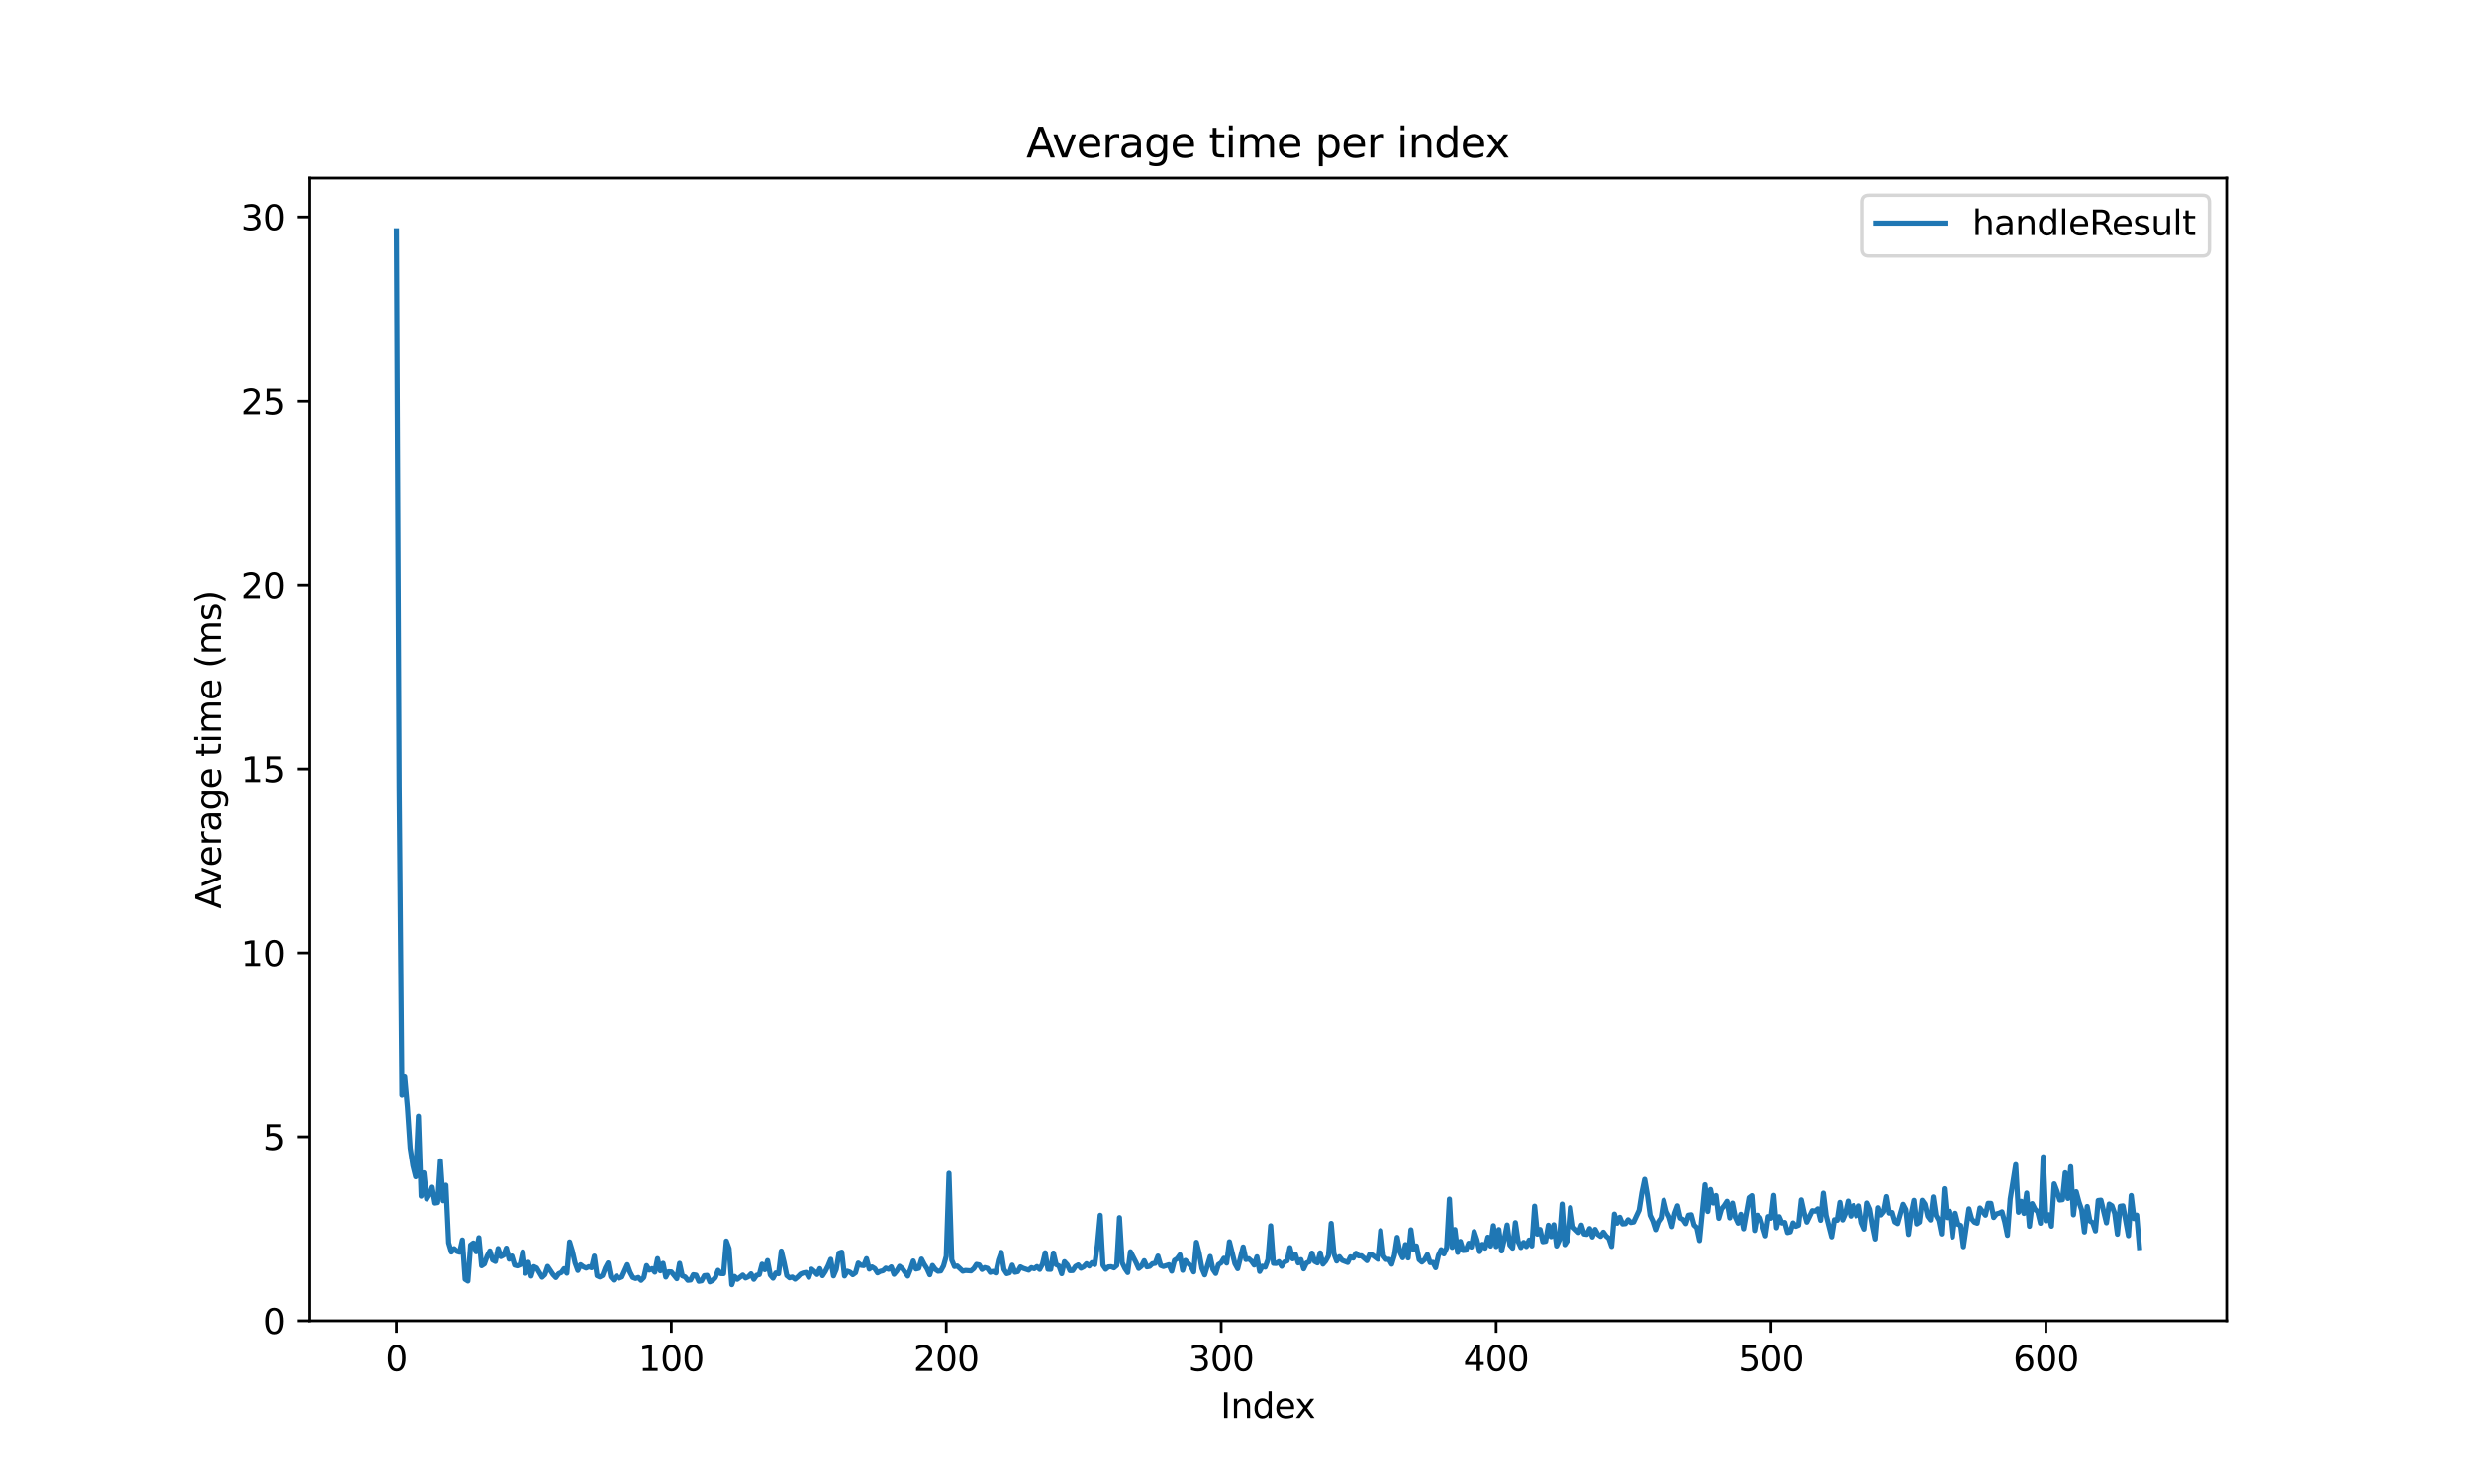 <?xml version="1.0" encoding="utf-8" standalone="no"?>
<!DOCTYPE svg PUBLIC "-//W3C//DTD SVG 1.1//EN"
  "http://www.w3.org/Graphics/SVG/1.1/DTD/svg11.dtd">
<svg xmlns:xlink="http://www.w3.org/1999/xlink" width="720pt" height="432pt" viewBox="0 0 720 432" xmlns="http://www.w3.org/2000/svg" version="1.1">
 <defs>
  <style type="text/css">*{stroke-linejoin: round; stroke-linecap: butt}</style>
 </defs>
 <g id="figure_1">
  <g id="patch_1">
   <path d="M 0 432 
L 720 432 
L 720 0 
L 0 0 
z
" style="fill: #ffffff"/>
  </g>
  <g id="axes_1">
   <g id="patch_2">
    <path d="M 90 384.48 
L 648 384.48 
L 648 51.84 
L 90 51.84 
z
" style="fill: #ffffff"/>
   </g>
   <g id="matplotlib.axis_1">
    <g id="xtick_1">
     <g id="line2d_1">
      <defs>
       <path id="mc525174e32" d="M 0 0 
L 0 3.5 
" style="stroke: #000000; stroke-width: 0.8"/>
      </defs>
      <g>
       <use xlink:href="#mc525174e32" x="115.364" y="384.48" style="stroke: #000000; stroke-width: 0.8"/>
      </g>
     </g>
     <g id="text_1">
      <!-- 0 -->
      <g transform="translate(112.182 399.078) scale(0.1 -0.1)">
       <defs>
        <path id="DejaVuSans-30" d="M 2034 4250 
Q 1547 4250 1301 3770 
Q 1056 3291 1056 2328 
Q 1056 1369 1301 889 
Q 1547 409 2034 409 
Q 2525 409 2770 889 
Q 3016 1369 3016 2328 
Q 3016 3291 2770 3770 
Q 2525 4250 2034 4250 
z
M 2034 4750 
Q 2819 4750 3233 4129 
Q 3647 3509 3647 2328 
Q 3647 1150 3233 529 
Q 2819 -91 2034 -91 
Q 1250 -91 836 529 
Q 422 1150 422 2328 
Q 422 3509 836 4129 
Q 1250 4750 2034 4750 
z
" transform="scale(0.016)"/>
       </defs>
       <use xlink:href="#DejaVuSans-30"/>
      </g>
     </g>
    </g>
    <g id="xtick_2">
     <g id="line2d_2">
      <g>
       <use xlink:href="#mc525174e32" x="195.375" y="384.48" style="stroke: #000000; stroke-width: 0.8"/>
      </g>
     </g>
     <g id="text_2">
      <!-- 100 -->
      <g transform="translate(185.831 399.078) scale(0.1 -0.1)">
       <defs>
        <path id="DejaVuSans-31" d="M 794 531 
L 1825 531 
L 1825 4091 
L 703 3866 
L 703 4441 
L 1819 4666 
L 2450 4666 
L 2450 531 
L 3481 531 
L 3481 0 
L 794 0 
L 794 531 
z
" transform="scale(0.016)"/>
       </defs>
       <use xlink:href="#DejaVuSans-31"/>
       <use xlink:href="#DejaVuSans-30" transform="translate(63.623 0)"/>
       <use xlink:href="#DejaVuSans-30" transform="translate(127.246 0)"/>
      </g>
     </g>
    </g>
    <g id="xtick_3">
     <g id="line2d_3">
      <g>
       <use xlink:href="#mc525174e32" x="275.387" y="384.48" style="stroke: #000000; stroke-width: 0.8"/>
      </g>
     </g>
     <g id="text_3">
      <!-- 200 -->
      <g transform="translate(265.843 399.078) scale(0.1 -0.1)">
       <defs>
        <path id="DejaVuSans-32" d="M 1228 531 
L 3431 531 
L 3431 0 
L 469 0 
L 469 531 
Q 828 903 1448 1529 
Q 2069 2156 2228 2338 
Q 2531 2678 2651 2914 
Q 2772 3150 2772 3378 
Q 2772 3750 2511 3984 
Q 2250 4219 1831 4219 
Q 1534 4219 1204 4116 
Q 875 4013 500 3803 
L 500 4441 
Q 881 4594 1212 4672 
Q 1544 4750 1819 4750 
Q 2544 4750 2975 4387 
Q 3406 4025 3406 3419 
Q 3406 3131 3298 2873 
Q 3191 2616 2906 2266 
Q 2828 2175 2409 1742 
Q 1991 1309 1228 531 
z
" transform="scale(0.016)"/>
       </defs>
       <use xlink:href="#DejaVuSans-32"/>
       <use xlink:href="#DejaVuSans-30" transform="translate(63.623 0)"/>
       <use xlink:href="#DejaVuSans-30" transform="translate(127.246 0)"/>
      </g>
     </g>
    </g>
    <g id="xtick_4">
     <g id="line2d_4">
      <g>
       <use xlink:href="#mc525174e32" x="355.398" y="384.48" style="stroke: #000000; stroke-width: 0.8"/>
      </g>
     </g>
     <g id="text_4">
      <!-- 300 -->
      <g transform="translate(345.854 399.078) scale(0.1 -0.1)">
       <defs>
        <path id="DejaVuSans-33" d="M 2597 2516 
Q 3050 2419 3304 2112 
Q 3559 1806 3559 1356 
Q 3559 666 3084 287 
Q 2609 -91 1734 -91 
Q 1441 -91 1130 -33 
Q 819 25 488 141 
L 488 750 
Q 750 597 1062 519 
Q 1375 441 1716 441 
Q 2309 441 2620 675 
Q 2931 909 2931 1356 
Q 2931 1769 2642 2001 
Q 2353 2234 1838 2234 
L 1294 2234 
L 1294 2753 
L 1863 2753 
Q 2328 2753 2575 2939 
Q 2822 3125 2822 3475 
Q 2822 3834 2567 4026 
Q 2313 4219 1838 4219 
Q 1578 4219 1281 4162 
Q 984 4106 628 3988 
L 628 4550 
Q 988 4650 1302 4700 
Q 1616 4750 1894 4750 
Q 2613 4750 3031 4423 
Q 3450 4097 3450 3541 
Q 3450 3153 3228 2886 
Q 3006 2619 2597 2516 
z
" transform="scale(0.016)"/>
       </defs>
       <use xlink:href="#DejaVuSans-33"/>
       <use xlink:href="#DejaVuSans-30" transform="translate(63.623 0)"/>
       <use xlink:href="#DejaVuSans-30" transform="translate(127.246 0)"/>
      </g>
     </g>
    </g>
    <g id="xtick_5">
     <g id="line2d_5">
      <g>
       <use xlink:href="#mc525174e32" x="435.41" y="384.48" style="stroke: #000000; stroke-width: 0.8"/>
      </g>
     </g>
     <g id="text_5">
      <!-- 400 -->
      <g transform="translate(425.866 399.078) scale(0.1 -0.1)">
       <defs>
        <path id="DejaVuSans-34" d="M 2419 4116 
L 825 1625 
L 2419 1625 
L 2419 4116 
z
M 2253 4666 
L 3047 4666 
L 3047 1625 
L 3713 1625 
L 3713 1100 
L 3047 1100 
L 3047 0 
L 2419 0 
L 2419 1100 
L 313 1100 
L 313 1709 
L 2253 4666 
z
" transform="scale(0.016)"/>
       </defs>
       <use xlink:href="#DejaVuSans-34"/>
       <use xlink:href="#DejaVuSans-30" transform="translate(63.623 0)"/>
       <use xlink:href="#DejaVuSans-30" transform="translate(127.246 0)"/>
      </g>
     </g>
    </g>
    <g id="xtick_6">
     <g id="line2d_6">
      <g>
       <use xlink:href="#mc525174e32" x="515.421" y="384.48" style="stroke: #000000; stroke-width: 0.8"/>
      </g>
     </g>
     <g id="text_6">
      <!-- 500 -->
      <g transform="translate(505.877 399.078) scale(0.1 -0.1)">
       <defs>
        <path id="DejaVuSans-35" d="M 691 4666 
L 3169 4666 
L 3169 4134 
L 1269 4134 
L 1269 2991 
Q 1406 3038 1543 3061 
Q 1681 3084 1819 3084 
Q 2600 3084 3056 2656 
Q 3513 2228 3513 1497 
Q 3513 744 3044 326 
Q 2575 -91 1722 -91 
Q 1428 -91 1123 -41 
Q 819 9 494 109 
L 494 744 
Q 775 591 1075 516 
Q 1375 441 1709 441 
Q 2250 441 2565 725 
Q 2881 1009 2881 1497 
Q 2881 1984 2565 2268 
Q 2250 2553 1709 2553 
Q 1456 2553 1204 2497 
Q 953 2441 691 2322 
L 691 4666 
z
" transform="scale(0.016)"/>
       </defs>
       <use xlink:href="#DejaVuSans-35"/>
       <use xlink:href="#DejaVuSans-30" transform="translate(63.623 0)"/>
       <use xlink:href="#DejaVuSans-30" transform="translate(127.246 0)"/>
      </g>
     </g>
    </g>
    <g id="xtick_7">
     <g id="line2d_7">
      <g>
       <use xlink:href="#mc525174e32" x="595.432" y="384.48" style="stroke: #000000; stroke-width: 0.8"/>
      </g>
     </g>
     <g id="text_7">
      <!-- 600 -->
      <g transform="translate(585.889 399.078) scale(0.1 -0.1)">
       <defs>
        <path id="DejaVuSans-36" d="M 2113 2584 
Q 1688 2584 1439 2293 
Q 1191 2003 1191 1497 
Q 1191 994 1439 701 
Q 1688 409 2113 409 
Q 2538 409 2786 701 
Q 3034 994 3034 1497 
Q 3034 2003 2786 2293 
Q 2538 2584 2113 2584 
z
M 3366 4563 
L 3366 3988 
Q 3128 4100 2886 4159 
Q 2644 4219 2406 4219 
Q 1781 4219 1451 3797 
Q 1122 3375 1075 2522 
Q 1259 2794 1537 2939 
Q 1816 3084 2150 3084 
Q 2853 3084 3261 2657 
Q 3669 2231 3669 1497 
Q 3669 778 3244 343 
Q 2819 -91 2113 -91 
Q 1303 -91 875 529 
Q 447 1150 447 2328 
Q 447 3434 972 4092 
Q 1497 4750 2381 4750 
Q 2619 4750 2861 4703 
Q 3103 4656 3366 4563 
z
" transform="scale(0.016)"/>
       </defs>
       <use xlink:href="#DejaVuSans-36"/>
       <use xlink:href="#DejaVuSans-30" transform="translate(63.623 0)"/>
       <use xlink:href="#DejaVuSans-30" transform="translate(127.246 0)"/>
      </g>
     </g>
    </g>
    <g id="text_8">
     <!-- Index -->
     <g transform="translate(355.234 412.757) scale(0.1 -0.1)">
      <defs>
       <path id="DejaVuSans-49" d="M 628 4666 
L 1259 4666 
L 1259 0 
L 628 0 
L 628 4666 
z
" transform="scale(0.016)"/>
       <path id="DejaVuSans-6e" d="M 3513 2113 
L 3513 0 
L 2938 0 
L 2938 2094 
Q 2938 2591 2744 2837 
Q 2550 3084 2163 3084 
Q 1697 3084 1428 2787 
Q 1159 2491 1159 1978 
L 1159 0 
L 581 0 
L 581 3500 
L 1159 3500 
L 1159 2956 
Q 1366 3272 1645 3428 
Q 1925 3584 2291 3584 
Q 2894 3584 3203 3211 
Q 3513 2838 3513 2113 
z
" transform="scale(0.016)"/>
       <path id="DejaVuSans-64" d="M 2906 2969 
L 2906 4863 
L 3481 4863 
L 3481 0 
L 2906 0 
L 2906 525 
Q 2725 213 2448 61 
Q 2172 -91 1784 -91 
Q 1150 -91 751 415 
Q 353 922 353 1747 
Q 353 2572 751 3078 
Q 1150 3584 1784 3584 
Q 2172 3584 2448 3432 
Q 2725 3281 2906 2969 
z
M 947 1747 
Q 947 1113 1208 752 
Q 1469 391 1925 391 
Q 2381 391 2643 752 
Q 2906 1113 2906 1747 
Q 2906 2381 2643 2742 
Q 2381 3103 1925 3103 
Q 1469 3103 1208 2742 
Q 947 2381 947 1747 
z
" transform="scale(0.016)"/>
       <path id="DejaVuSans-65" d="M 3597 1894 
L 3597 1613 
L 953 1613 
Q 991 1019 1311 708 
Q 1631 397 2203 397 
Q 2534 397 2845 478 
Q 3156 559 3463 722 
L 3463 178 
Q 3153 47 2828 -22 
Q 2503 -91 2169 -91 
Q 1331 -91 842 396 
Q 353 884 353 1716 
Q 353 2575 817 3079 
Q 1281 3584 2069 3584 
Q 2775 3584 3186 3129 
Q 3597 2675 3597 1894 
z
M 3022 2063 
Q 3016 2534 2758 2815 
Q 2500 3097 2075 3097 
Q 1594 3097 1305 2825 
Q 1016 2553 972 2059 
L 3022 2063 
z
" transform="scale(0.016)"/>
       <path id="DejaVuSans-78" d="M 3513 3500 
L 2247 1797 
L 3578 0 
L 2900 0 
L 1881 1375 
L 863 0 
L 184 0 
L 1544 1831 
L 300 3500 
L 978 3500 
L 1906 2253 
L 2834 3500 
L 3513 3500 
z
" transform="scale(0.016)"/>
      </defs>
      <use xlink:href="#DejaVuSans-49"/>
      <use xlink:href="#DejaVuSans-6e" transform="translate(29.492 0)"/>
      <use xlink:href="#DejaVuSans-64" transform="translate(92.871 0)"/>
      <use xlink:href="#DejaVuSans-65" transform="translate(156.348 0)"/>
      <use xlink:href="#DejaVuSans-78" transform="translate(216.121 0)"/>
     </g>
    </g>
   </g>
   <g id="matplotlib.axis_2">
    <g id="ytick_1">
     <g id="line2d_8">
      <defs>
       <path id="mccca9c316a" d="M 0 0 
L -3.5 0 
" style="stroke: #000000; stroke-width: 0.8"/>
      </defs>
      <g>
       <use xlink:href="#mccca9c316a" x="90" y="384.48" style="stroke: #000000; stroke-width: 0.8"/>
      </g>
     </g>
     <g id="text_9">
      <!-- 0 -->
      <g transform="translate(76.638 388.279) scale(0.1 -0.1)">
       <use xlink:href="#DejaVuSans-30"/>
      </g>
     </g>
    </g>
    <g id="ytick_2">
     <g id="line2d_9">
      <g>
       <use xlink:href="#mccca9c316a" x="90" y="330.926" style="stroke: #000000; stroke-width: 0.8"/>
      </g>
     </g>
     <g id="text_10">
      <!-- 5 -->
      <g transform="translate(76.638 334.725) scale(0.1 -0.1)">
       <use xlink:href="#DejaVuSans-35"/>
      </g>
     </g>
    </g>
    <g id="ytick_3">
     <g id="line2d_10">
      <g>
       <use xlink:href="#mccca9c316a" x="90" y="277.371" style="stroke: #000000; stroke-width: 0.8"/>
      </g>
     </g>
     <g id="text_11">
      <!-- 10 -->
      <g transform="translate(70.275 281.171) scale(0.1 -0.1)">
       <use xlink:href="#DejaVuSans-31"/>
       <use xlink:href="#DejaVuSans-30" transform="translate(63.623 0)"/>
      </g>
     </g>
    </g>
    <g id="ytick_4">
     <g id="line2d_11">
      <g>
       <use xlink:href="#mccca9c316a" x="90" y="223.817" style="stroke: #000000; stroke-width: 0.8"/>
      </g>
     </g>
     <g id="text_12">
      <!-- 15 -->
      <g transform="translate(70.275 227.616) scale(0.1 -0.1)">
       <use xlink:href="#DejaVuSans-31"/>
       <use xlink:href="#DejaVuSans-35" transform="translate(63.623 0)"/>
      </g>
     </g>
    </g>
    <g id="ytick_5">
     <g id="line2d_12">
      <g>
       <use xlink:href="#mccca9c316a" x="90" y="170.263" style="stroke: #000000; stroke-width: 0.8"/>
      </g>
     </g>
     <g id="text_13">
      <!-- 20 -->
      <g transform="translate(70.275 174.062) scale(0.1 -0.1)">
       <use xlink:href="#DejaVuSans-32"/>
       <use xlink:href="#DejaVuSans-30" transform="translate(63.623 0)"/>
      </g>
     </g>
    </g>
    <g id="ytick_6">
     <g id="line2d_13">
      <g>
       <use xlink:href="#mccca9c316a" x="90" y="116.708" style="stroke: #000000; stroke-width: 0.8"/>
      </g>
     </g>
     <g id="text_14">
      <!-- 25 -->
      <g transform="translate(70.275 120.508) scale(0.1 -0.1)">
       <use xlink:href="#DejaVuSans-32"/>
       <use xlink:href="#DejaVuSans-35" transform="translate(63.623 0)"/>
      </g>
     </g>
    </g>
    <g id="ytick_7">
     <g id="line2d_14">
      <g>
       <use xlink:href="#mccca9c316a" x="90" y="63.154" style="stroke: #000000; stroke-width: 0.8"/>
      </g>
     </g>
     <g id="text_15">
      <!-- 30 -->
      <g transform="translate(70.275 66.953) scale(0.1 -0.1)">
       <use xlink:href="#DejaVuSans-33"/>
       <use xlink:href="#DejaVuSans-30" transform="translate(63.623 0)"/>
      </g>
     </g>
    </g>
    <g id="text_16">
     <!-- Average time (ms) -->
     <g transform="translate(64.195 264.544) rotate(-90) scale(0.1 -0.1)">
      <defs>
       <path id="DejaVuSans-41" d="M 2188 4044 
L 1331 1722 
L 3047 1722 
L 2188 4044 
z
M 1831 4666 
L 2547 4666 
L 4325 0 
L 3669 0 
L 3244 1197 
L 1141 1197 
L 716 0 
L 50 0 
L 1831 4666 
z
" transform="scale(0.016)"/>
       <path id="DejaVuSans-76" d="M 191 3500 
L 800 3500 
L 1894 563 
L 2988 3500 
L 3597 3500 
L 2284 0 
L 1503 0 
L 191 3500 
z
" transform="scale(0.016)"/>
       <path id="DejaVuSans-72" d="M 2631 2963 
Q 2534 3019 2420 3045 
Q 2306 3072 2169 3072 
Q 1681 3072 1420 2755 
Q 1159 2438 1159 1844 
L 1159 0 
L 581 0 
L 581 3500 
L 1159 3500 
L 1159 2956 
Q 1341 3275 1631 3429 
Q 1922 3584 2338 3584 
Q 2397 3584 2469 3576 
Q 2541 3569 2628 3553 
L 2631 2963 
z
" transform="scale(0.016)"/>
       <path id="DejaVuSans-61" d="M 2194 1759 
Q 1497 1759 1228 1600 
Q 959 1441 959 1056 
Q 959 750 1161 570 
Q 1363 391 1709 391 
Q 2188 391 2477 730 
Q 2766 1069 2766 1631 
L 2766 1759 
L 2194 1759 
z
M 3341 1997 
L 3341 0 
L 2766 0 
L 2766 531 
Q 2569 213 2275 61 
Q 1981 -91 1556 -91 
Q 1019 -91 701 211 
Q 384 513 384 1019 
Q 384 1609 779 1909 
Q 1175 2209 1959 2209 
L 2766 2209 
L 2766 2266 
Q 2766 2663 2505 2880 
Q 2244 3097 1772 3097 
Q 1472 3097 1187 3025 
Q 903 2953 641 2809 
L 641 3341 
Q 956 3463 1253 3523 
Q 1550 3584 1831 3584 
Q 2591 3584 2966 3190 
Q 3341 2797 3341 1997 
z
" transform="scale(0.016)"/>
       <path id="DejaVuSans-67" d="M 2906 1791 
Q 2906 2416 2648 2759 
Q 2391 3103 1925 3103 
Q 1463 3103 1205 2759 
Q 947 2416 947 1791 
Q 947 1169 1205 825 
Q 1463 481 1925 481 
Q 2391 481 2648 825 
Q 2906 1169 2906 1791 
z
M 3481 434 
Q 3481 -459 3084 -895 
Q 2688 -1331 1869 -1331 
Q 1566 -1331 1297 -1286 
Q 1028 -1241 775 -1147 
L 775 -588 
Q 1028 -725 1275 -790 
Q 1522 -856 1778 -856 
Q 2344 -856 2625 -561 
Q 2906 -266 2906 331 
L 2906 616 
Q 2728 306 2450 153 
Q 2172 0 1784 0 
Q 1141 0 747 490 
Q 353 981 353 1791 
Q 353 2603 747 3093 
Q 1141 3584 1784 3584 
Q 2172 3584 2450 3431 
Q 2728 3278 2906 2969 
L 2906 3500 
L 3481 3500 
L 3481 434 
z
" transform="scale(0.016)"/>
       <path id="DejaVuSans-20" transform="scale(0.016)"/>
       <path id="DejaVuSans-74" d="M 1172 4494 
L 1172 3500 
L 2356 3500 
L 2356 3053 
L 1172 3053 
L 1172 1153 
Q 1172 725 1289 603 
Q 1406 481 1766 481 
L 2356 481 
L 2356 0 
L 1766 0 
Q 1100 0 847 248 
Q 594 497 594 1153 
L 594 3053 
L 172 3053 
L 172 3500 
L 594 3500 
L 594 4494 
L 1172 4494 
z
" transform="scale(0.016)"/>
       <path id="DejaVuSans-69" d="M 603 3500 
L 1178 3500 
L 1178 0 
L 603 0 
L 603 3500 
z
M 603 4863 
L 1178 4863 
L 1178 4134 
L 603 4134 
L 603 4863 
z
" transform="scale(0.016)"/>
       <path id="DejaVuSans-6d" d="M 3328 2828 
Q 3544 3216 3844 3400 
Q 4144 3584 4550 3584 
Q 5097 3584 5394 3201 
Q 5691 2819 5691 2113 
L 5691 0 
L 5113 0 
L 5113 2094 
Q 5113 2597 4934 2840 
Q 4756 3084 4391 3084 
Q 3944 3084 3684 2787 
Q 3425 2491 3425 1978 
L 3425 0 
L 2847 0 
L 2847 2094 
Q 2847 2600 2669 2842 
Q 2491 3084 2119 3084 
Q 1678 3084 1418 2786 
Q 1159 2488 1159 1978 
L 1159 0 
L 581 0 
L 581 3500 
L 1159 3500 
L 1159 2956 
Q 1356 3278 1631 3431 
Q 1906 3584 2284 3584 
Q 2666 3584 2933 3390 
Q 3200 3197 3328 2828 
z
" transform="scale(0.016)"/>
       <path id="DejaVuSans-28" d="M 1984 4856 
Q 1566 4138 1362 3434 
Q 1159 2731 1159 2009 
Q 1159 1288 1364 580 
Q 1569 -128 1984 -844 
L 1484 -844 
Q 1016 -109 783 600 
Q 550 1309 550 2009 
Q 550 2706 781 3412 
Q 1013 4119 1484 4856 
L 1984 4856 
z
" transform="scale(0.016)"/>
       <path id="DejaVuSans-73" d="M 2834 3397 
L 2834 2853 
Q 2591 2978 2328 3040 
Q 2066 3103 1784 3103 
Q 1356 3103 1142 2972 
Q 928 2841 928 2578 
Q 928 2378 1081 2264 
Q 1234 2150 1697 2047 
L 1894 2003 
Q 2506 1872 2764 1633 
Q 3022 1394 3022 966 
Q 3022 478 2636 193 
Q 2250 -91 1575 -91 
Q 1294 -91 989 -36 
Q 684 19 347 128 
L 347 722 
Q 666 556 975 473 
Q 1284 391 1588 391 
Q 1994 391 2212 530 
Q 2431 669 2431 922 
Q 2431 1156 2273 1281 
Q 2116 1406 1581 1522 
L 1381 1569 
Q 847 1681 609 1914 
Q 372 2147 372 2553 
Q 372 3047 722 3315 
Q 1072 3584 1716 3584 
Q 2034 3584 2315 3537 
Q 2597 3491 2834 3397 
z
" transform="scale(0.016)"/>
       <path id="DejaVuSans-29" d="M 513 4856 
L 1013 4856 
Q 1481 4119 1714 3412 
Q 1947 2706 1947 2009 
Q 1947 1309 1714 600 
Q 1481 -109 1013 -844 
L 513 -844 
Q 928 -128 1133 580 
Q 1338 1288 1338 2009 
Q 1338 2731 1133 3434 
Q 928 4138 513 4856 
z
" transform="scale(0.016)"/>
      </defs>
      <use xlink:href="#DejaVuSans-41"/>
      <use xlink:href="#DejaVuSans-76" transform="translate(62.533 0)"/>
      <use xlink:href="#DejaVuSans-65" transform="translate(121.713 0)"/>
      <use xlink:href="#DejaVuSans-72" transform="translate(183.236 0)"/>
      <use xlink:href="#DejaVuSans-61" transform="translate(224.35 0)"/>
      <use xlink:href="#DejaVuSans-67" transform="translate(285.629 0)"/>
      <use xlink:href="#DejaVuSans-65" transform="translate(349.105 0)"/>
      <use xlink:href="#DejaVuSans-20" transform="translate(410.629 0)"/>
      <use xlink:href="#DejaVuSans-74" transform="translate(442.416 0)"/>
      <use xlink:href="#DejaVuSans-69" transform="translate(481.625 0)"/>
      <use xlink:href="#DejaVuSans-6d" transform="translate(509.408 0)"/>
      <use xlink:href="#DejaVuSans-65" transform="translate(606.82 0)"/>
      <use xlink:href="#DejaVuSans-20" transform="translate(668.344 0)"/>
      <use xlink:href="#DejaVuSans-28" transform="translate(700.131 0)"/>
      <use xlink:href="#DejaVuSans-6d" transform="translate(739.145 0)"/>
      <use xlink:href="#DejaVuSans-73" transform="translate(836.557 0)"/>
      <use xlink:href="#DejaVuSans-29" transform="translate(888.656 0)"/>
     </g>
    </g>
   </g>
   <g id="line2d_15">
    <path d="M 115.364 67.181 
L 116.164 229.615 
L 116.964 318.821 
L 117.764 313.498 
L 118.564 322.35 
L 119.364 334.196 
L 120.164 339.333 
L 120.964 342.559 
L 121.765 324.933 
L 122.565 348.209 
L 123.365 341.419 
L 124.165 349.038 
L 124.965 347.692 
L 125.765 345.6 
L 126.565 350.224 
L 127.365 350.091 
L 128.165 337.927 
L 128.966 349.55 
L 129.766 345.015 
L 130.566 361.805 
L 131.366 364.474 
L 132.166 363.492 
L 132.966 364.276 
L 133.766 364.525 
L 134.566 360.963 
L 135.367 372.425 
L 136.167 372.931 
L 136.967 362.428 
L 137.767 361.844 
L 138.567 364.391 
L 139.367 360.298 
L 140.167 368.462 
L 140.967 367.939 
L 141.767 365.661 
L 142.568 364.146 
L 143.368 366.792 
L 144.168 367.217 
L 144.968 363.461 
L 145.768 365.802 
L 146.568 365.382 
L 147.368 363.337 
L 148.168 366.558 
L 148.968 365.639 
L 149.769 368.277 
L 150.569 368.493 
L 151.369 368.165 
L 152.169 364.41 
L 152.969 370.664 
L 153.769 367.472 
L 154.569 371.471 
L 155.369 368.739 
L 156.169 369.125 
L 157.77 371.808 
L 158.57 371.052 
L 159.37 368.669 
L 160.97 371.056 
L 161.77 371.903 
L 162.57 370.79 
L 163.371 370.444 
L 164.171 369.329 
L 164.971 370.633 
L 165.771 361.531 
L 166.571 364.171 
L 167.371 367.651 
L 168.171 369.835 
L 168.971 368.179 
L 169.771 368.771 
L 170.572 369.145 
L 171.372 368.744 
L 172.172 369.044 
L 172.972 365.659 
L 173.772 371.374 
L 174.572 371.74 
L 175.372 371.305 
L 176.172 369.15 
L 176.972 367.649 
L 177.773 371.727 
L 178.573 372.642 
L 179.373 371.456 
L 180.173 372.065 
L 180.973 371.735 
L 182.573 368.169 
L 183.373 370.38 
L 184.174 371.882 
L 184.974 372.178 
L 185.774 371.887 
L 186.574 372.723 
L 187.374 371.901 
L 188.174 368.438 
L 188.974 369.736 
L 189.774 369.32 
L 190.574 370.333 
L 191.375 366.4 
L 192.175 369.941 
L 192.975 367.772 
L 193.775 371.769 
L 194.575 370.225 
L 195.375 370.264 
L 196.975 372.244 
L 197.775 367.777 
L 198.576 371.411 
L 199.376 371.713 
L 200.176 372.712 
L 200.976 372.626 
L 201.776 371.079 
L 202.576 371.201 
L 203.376 373.006 
L 204.176 372.86 
L 204.976 371.363 
L 205.777 371.27 
L 206.577 373.178 
L 207.377 372.78 
L 208.177 371.918 
L 208.977 369.811 
L 209.777 370.752 
L 210.577 370.775 
L 211.377 361.273 
L 212.178 363.454 
L 212.978 373.992 
L 213.778 371.584 
L 214.578 372.424 
L 216.178 371.182 
L 216.978 372.045 
L 217.778 371.674 
L 218.578 370.827 
L 219.379 372.424 
L 220.179 371.248 
L 220.979 371.042 
L 221.779 368.015 
L 222.579 369.608 
L 223.379 366.966 
L 224.179 371.173 
L 224.979 372.101 
L 225.779 370.568 
L 226.58 370.797 
L 227.38 364.185 
L 228.18 367.489 
L 228.98 371.344 
L 229.78 371.992 
L 230.58 371.761 
L 231.38 372.381 
L 232.18 371.718 
L 232.98 370.903 
L 233.781 370.574 
L 234.581 370.414 
L 235.381 371.872 
L 236.181 369.462 
L 236.981 370.136 
L 237.781 371.011 
L 238.581 369.322 
L 239.381 371.36 
L 240.182 370.136 
L 240.982 368.543 
L 241.782 366.601 
L 242.582 371.432 
L 243.382 369.538 
L 244.182 364.792 
L 244.982 364.508 
L 245.782 371.457 
L 246.582 370.057 
L 247.383 370.343 
L 248.183 371.081 
L 248.983 370.503 
L 249.783 367.696 
L 250.583 368.33 
L 251.383 368.431 
L 252.183 366.412 
L 252.983 369.446 
L 253.783 368.814 
L 254.584 369.305 
L 255.384 370.549 
L 256.184 370.099 
L 256.984 369.91 
L 257.784 369.16 
L 258.584 369.489 
L 259.384 368.808 
L 260.184 370.957 
L 260.985 370.008 
L 261.785 368.624 
L 262.585 369.258 
L 264.185 371.479 
L 264.985 369.468 
L 265.785 367.086 
L 266.585 369.411 
L 267.385 369.212 
L 268.186 366.531 
L 268.986 368.084 
L 269.786 369.32 
L 270.586 371.104 
L 271.386 368.396 
L 272.186 369.509 
L 272.986 370.067 
L 273.786 369.977 
L 274.586 368.53 
L 275.387 365.722 
L 276.187 341.564 
L 276.987 366.802 
L 277.787 368.689 
L 278.587 368.548 
L 280.187 370.044 
L 280.987 369.832 
L 282.588 369.962 
L 283.388 369.291 
L 284.188 368.069 
L 284.988 368.235 
L 285.788 369.545 
L 286.588 369.002 
L 287.388 369.227 
L 288.188 370.391 
L 288.989 370.101 
L 289.789 370.56 
L 290.589 366.8 
L 291.389 364.575 
L 292.189 369.541 
L 292.989 370.765 
L 293.789 370.526 
L 294.589 368.294 
L 295.389 370.362 
L 296.19 370.19 
L 296.99 368.801 
L 297.79 369.213 
L 299.39 369.747 
L 300.19 369.025 
L 300.99 369.325 
L 301.79 368.717 
L 302.59 369.53 
L 303.391 368.017 
L 304.191 364.692 
L 304.991 369.488 
L 305.791 369.508 
L 306.591 364.768 
L 307.391 368.135 
L 308.191 368.531 
L 308.991 370.784 
L 309.792 367.296 
L 310.592 368.17 
L 311.392 369.887 
L 312.192 369.87 
L 312.992 368.668 
L 313.792 368.225 
L 314.592 369.181 
L 315.392 368.768 
L 316.192 367.883 
L 316.993 368.547 
L 317.793 367.567 
L 318.593 368.136 
L 319.393 362.309 
L 320.193 353.777 
L 320.993 368.306 
L 321.793 369.488 
L 322.593 368.806 
L 323.393 368.743 
L 324.194 369.083 
L 324.994 368.392 
L 325.794 354.46 
L 326.594 367.593 
L 327.394 369.275 
L 328.194 370.45 
L 328.994 364.387 
L 330.594 367.483 
L 331.395 369.245 
L 332.195 368.594 
L 332.995 367.011 
L 333.795 368.795 
L 334.595 368.631 
L 335.395 367.873 
L 336.195 367.767 
L 336.995 365.652 
L 337.796 368.378 
L 338.596 368.686 
L 340.196 368.171 
L 340.996 370.036 
L 341.796 366.917 
L 342.596 366.405 
L 343.396 365.29 
L 344.196 369.792 
L 344.997 366.924 
L 346.597 368.623 
L 347.397 370.255 
L 348.197 361.636 
L 348.997 364.829 
L 349.797 369.235 
L 350.597 371.13 
L 352.198 365.773 
L 352.998 369.536 
L 353.798 370.71 
L 354.598 368.134 
L 355.398 367.623 
L 356.198 366.286 
L 356.998 367.694 
L 357.798 361.479 
L 359.399 367.853 
L 360.199 369.318 
L 361.799 362.993 
L 362.599 366.661 
L 363.399 366.409 
L 364.199 367.12 
L 364.999 368.265 
L 365.8 365.868 
L 366.6 370.121 
L 367.4 368.596 
L 368.2 368.866 
L 369 366.722 
L 369.8 356.831 
L 370.6 367.77 
L 371.4 367.801 
L 372.2 367.284 
L 373.001 368.623 
L 373.801 367.39 
L 374.601 367.03 
L 375.401 363.192 
L 376.201 366.454 
L 377.001 365.147 
L 377.801 367.637 
L 378.601 366.691 
L 379.401 369.372 
L 380.202 367.682 
L 381.002 367.321 
L 381.802 364.784 
L 382.602 367.209 
L 383.402 367.638 
L 384.202 364.715 
L 385.002 368 
L 385.802 367.088 
L 386.603 365.602 
L 387.403 356.137 
L 388.203 364.99 
L 389.003 367.098 
L 389.803 365.838 
L 390.603 366.891 
L 392.203 367.516 
L 393.003 365.884 
L 393.804 366.231 
L 394.604 364.835 
L 395.404 365.607 
L 396.204 365.574 
L 397.804 366.979 
L 398.604 365.109 
L 399.404 365.367 
L 401.005 366.578 
L 401.805 358.242 
L 402.605 365.59 
L 403.405 366.633 
L 404.205 366.596 
L 405.005 368.011 
L 405.805 365.41 
L 406.605 360.211 
L 407.406 364.458 
L 408.206 366.14 
L 409.006 362.308 
L 409.806 366.195 
L 410.606 358.009 
L 411.406 363.805 
L 412.206 362.703 
L 413.006 366.708 
L 413.806 367.393 
L 414.607 366.671 
L 415.407 365.234 
L 416.207 367.563 
L 417.007 367.47 
L 417.807 369.038 
L 418.607 365.475 
L 419.407 363.788 
L 420.207 365.02 
L 421.007 363.221 
L 421.808 349.071 
L 422.608 363.117 
L 423.408 357.935 
L 424.208 364.581 
L 425.008 361.392 
L 425.808 364.029 
L 426.608 363.948 
L 427.408 361.917 
L 428.208 363.017 
L 429.009 358.522 
L 429.809 360.886 
L 430.609 364.346 
L 431.409 362.255 
L 432.209 363.333 
L 433.009 360.161 
L 433.809 362.731 
L 434.609 356.806 
L 435.41 362.885 
L 436.21 357.935 
L 437.01 364.166 
L 437.81 360.653 
L 438.61 356.603 
L 439.41 362.432 
L 440.21 363.338 
L 441.01 355.917 
L 441.81 361.36 
L 442.611 363.149 
L 443.411 361.677 
L 444.211 362.873 
L 445.011 360.991 
L 445.811 362.691 
L 446.611 351.128 
L 447.411 359.268 
L 448.211 357.911 
L 449.011 361.47 
L 449.812 361.34 
L 450.612 356.667 
L 451.412 360.007 
L 452.212 356.535 
L 453.012 362.708 
L 453.812 360.962 
L 454.612 350.522 
L 455.412 362.317 
L 456.213 361.05 
L 457.013 351.532 
L 457.813 357.221 
L 459.413 358.792 
L 460.213 356.63 
L 461.013 359.223 
L 461.813 359.341 
L 462.613 357.643 
L 463.414 360.091 
L 464.214 357.892 
L 465.014 359.344 
L 465.814 359.913 
L 466.614 358.697 
L 467.414 359.825 
L 468.214 360.518 
L 469.014 362.852 
L 469.814 353.432 
L 470.615 356.078 
L 471.415 354.358 
L 472.215 356.296 
L 473.015 356.213 
L 473.815 355.079 
L 474.615 355.883 
L 475.415 355.731 
L 477.015 352.298 
L 477.816 347.202 
L 478.616 343.322 
L 479.416 347.957 
L 480.216 353.788 
L 481.016 355.448 
L 481.816 357.967 
L 482.616 355.666 
L 483.416 354.526 
L 484.217 349.403 
L 485.017 352.745 
L 485.817 354.285 
L 486.617 357.084 
L 487.417 353.192 
L 488.217 351.023 
L 489.017 354.578 
L 489.817 355.015 
L 490.617 356.215 
L 491.418 353.749 
L 492.218 353.622 
L 493.018 356.635 
L 493.818 357.383 
L 494.618 361.137 
L 496.218 344.883 
L 497.018 352.672 
L 497.818 346.267 
L 498.619 350.219 
L 499.419 348.033 
L 500.219 354.663 
L 501.019 351.913 
L 501.819 350.96 
L 502.619 349.707 
L 503.419 354.539 
L 504.219 350.242 
L 505.02 354.341 
L 505.82 356.071 
L 506.62 353.487 
L 507.42 357.717 
L 509.02 348.659 
L 509.82 348.066 
L 510.62 358.208 
L 511.42 353.751 
L 512.221 354.489 
L 513.821 359.767 
L 514.621 354.164 
L 515.421 354.639 
L 516.221 347.981 
L 517.021 357.419 
L 517.821 354.191 
L 518.621 356.023 
L 519.422 355.865 
L 520.222 358.813 
L 521.022 358.599 
L 521.822 355.996 
L 522.622 356.994 
L 523.422 356.667 
L 524.222 349.298 
L 525.022 352.985 
L 525.822 355.764 
L 527.423 352.437 
L 528.223 352.581 
L 529.023 351.903 
L 529.823 355.244 
L 530.623 347.336 
L 531.423 353.812 
L 533.024 360.064 
L 533.824 355.074 
L 534.624 355.241 
L 535.424 350.026 
L 536.224 355.136 
L 537.024 353.264 
L 537.824 349.654 
L 538.624 354.02 
L 539.424 350.952 
L 540.225 353.941 
L 541.025 351.051 
L 541.825 355.945 
L 542.625 357.812 
L 543.425 350.211 
L 544.225 352.013 
L 545.025 356.743 
L 545.825 360.687 
L 546.625 351.585 
L 547.426 353.688 
L 548.226 352.701 
L 549.026 348.34 
L 549.826 353.142 
L 550.626 352.965 
L 551.426 355.722 
L 552.226 356.203 
L 553.826 350.59 
L 554.627 352.1 
L 555.427 359.356 
L 556.227 353.334 
L 557.027 349.432 
L 557.827 356.299 
L 558.627 355.77 
L 559.427 349.408 
L 560.227 350.539 
L 561.028 354.061 
L 561.828 355.154 
L 562.628 348.436 
L 563.428 353.811 
L 564.228 355.223 
L 565.028 359.22 
L 565.828 346.035 
L 566.628 354.471 
L 567.428 352.632 
L 568.229 360.105 
L 569.029 353.199 
L 569.829 356.393 
L 570.629 356.723 
L 571.429 362.928 
L 573.029 351.904 
L 573.829 354.798 
L 574.629 355.79 
L 575.43 356.084 
L 576.23 351.651 
L 577.83 353.75 
L 578.63 350.291 
L 579.43 350.316 
L 580.23 354.422 
L 581.03 353.382 
L 581.831 353.163 
L 582.631 352.771 
L 583.431 355.698 
L 584.231 359.618 
L 585.031 349.032 
L 586.631 339.042 
L 587.431 352.903 
L 588.231 349.713 
L 589.032 353.236 
L 589.832 347.302 
L 590.632 356.982 
L 591.432 350.387 
L 592.232 351.987 
L 593.032 352.776 
L 593.832 356.092 
L 594.632 336.736 
L 595.432 355.411 
L 596.233 353.624 
L 597.033 356.954 
L 597.833 344.632 
L 598.633 346.728 
L 599.433 349.346 
L 600.233 349.248 
L 601.033 341.408 
L 601.833 348.887 
L 602.633 339.647 
L 603.434 353.646 
L 604.234 346.913 
L 605.034 349.903 
L 605.834 352.24 
L 606.634 358.639 
L 607.434 351.219 
L 608.234 355.441 
L 609.034 355.924 
L 609.835 358.328 
L 610.635 349.477 
L 611.435 349.38 
L 613.035 355.974 
L 613.835 350.506 
L 614.635 351.015 
L 615.435 353.213 
L 616.235 359.29 
L 617.036 351.163 
L 617.836 351.041 
L 619.436 359.725 
L 620.236 348.026 
L 621.036 354.751 
L 621.836 353.729 
L 622.636 363.163 
L 622.636 363.163 
" clip-path="url(#p6ef6fed42b)" style="fill: none; stroke: #1f77b4; stroke-width: 1.5; stroke-linecap: square"/>
   </g>
   <g id="patch_3">
    <path d="M 90 384.48 
L 90 51.84 
" style="fill: none; stroke: #000000; stroke-width: 0.8; stroke-linejoin: miter; stroke-linecap: square"/>
   </g>
   <g id="patch_4">
    <path d="M 648 384.48 
L 648 51.84 
" style="fill: none; stroke: #000000; stroke-width: 0.8; stroke-linejoin: miter; stroke-linecap: square"/>
   </g>
   <g id="patch_5">
    <path d="M 90 384.48 
L 648 384.48 
" style="fill: none; stroke: #000000; stroke-width: 0.8; stroke-linejoin: miter; stroke-linecap: square"/>
   </g>
   <g id="patch_6">
    <path d="M 90 51.84 
L 648 51.84 
" style="fill: none; stroke: #000000; stroke-width: 0.8; stroke-linejoin: miter; stroke-linecap: square"/>
   </g>
   <g id="text_17">
    <!-- Average time per index -->
    <g transform="translate(298.701 45.84) scale(0.12 -0.12)">
     <defs>
      <path id="DejaVuSans-70" d="M 1159 525 
L 1159 -1331 
L 581 -1331 
L 581 3500 
L 1159 3500 
L 1159 2969 
Q 1341 3281 1617 3432 
Q 1894 3584 2278 3584 
Q 2916 3584 3314 3078 
Q 3713 2572 3713 1747 
Q 3713 922 3314 415 
Q 2916 -91 2278 -91 
Q 1894 -91 1617 61 
Q 1341 213 1159 525 
z
M 3116 1747 
Q 3116 2381 2855 2742 
Q 2594 3103 2138 3103 
Q 1681 3103 1420 2742 
Q 1159 2381 1159 1747 
Q 1159 1113 1420 752 
Q 1681 391 2138 391 
Q 2594 391 2855 752 
Q 3116 1113 3116 1747 
z
" transform="scale(0.016)"/>
     </defs>
     <use xlink:href="#DejaVuSans-41"/>
     <use xlink:href="#DejaVuSans-76" transform="translate(62.533 0)"/>
     <use xlink:href="#DejaVuSans-65" transform="translate(121.713 0)"/>
     <use xlink:href="#DejaVuSans-72" transform="translate(183.236 0)"/>
     <use xlink:href="#DejaVuSans-61" transform="translate(224.35 0)"/>
     <use xlink:href="#DejaVuSans-67" transform="translate(285.629 0)"/>
     <use xlink:href="#DejaVuSans-65" transform="translate(349.105 0)"/>
     <use xlink:href="#DejaVuSans-20" transform="translate(410.629 0)"/>
     <use xlink:href="#DejaVuSans-74" transform="translate(442.416 0)"/>
     <use xlink:href="#DejaVuSans-69" transform="translate(481.625 0)"/>
     <use xlink:href="#DejaVuSans-6d" transform="translate(509.408 0)"/>
     <use xlink:href="#DejaVuSans-65" transform="translate(606.82 0)"/>
     <use xlink:href="#DejaVuSans-20" transform="translate(668.344 0)"/>
     <use xlink:href="#DejaVuSans-70" transform="translate(700.131 0)"/>
     <use xlink:href="#DejaVuSans-65" transform="translate(763.607 0)"/>
     <use xlink:href="#DejaVuSans-72" transform="translate(825.131 0)"/>
     <use xlink:href="#DejaVuSans-20" transform="translate(866.244 0)"/>
     <use xlink:href="#DejaVuSans-69" transform="translate(898.031 0)"/>
     <use xlink:href="#DejaVuSans-6e" transform="translate(925.814 0)"/>
     <use xlink:href="#DejaVuSans-64" transform="translate(989.193 0)"/>
     <use xlink:href="#DejaVuSans-65" transform="translate(1052.67 0)"/>
     <use xlink:href="#DejaVuSans-78" transform="translate(1112.443 0)"/>
    </g>
   </g>
   <g id="legend_1">
    <g id="patch_7">
     <path d="M 544.02 74.518 
L 641 74.518 
Q 643 74.518 643 72.518 
L 643 58.84 
Q 643 56.84 641 56.84 
L 544.02 56.84 
Q 542.02 56.84 542.02 58.84 
L 542.02 72.518 
Q 542.02 74.518 544.02 74.518 
z
" style="fill: #ffffff; opacity: 0.8; stroke: #cccccc; stroke-linejoin: miter"/>
    </g>
    <g id="line2d_16">
     <path d="M 546.02 64.938 
L 556.02 64.938 
L 566.02 64.938 
" style="fill: none; stroke: #1f77b4; stroke-width: 1.5; stroke-linecap: square"/>
    </g>
    <g id="text_18">
     <!-- handleResult -->
     <g transform="translate(574.02 68.438) scale(0.1 -0.1)">
      <defs>
       <path id="DejaVuSans-68" d="M 3513 2113 
L 3513 0 
L 2938 0 
L 2938 2094 
Q 2938 2591 2744 2837 
Q 2550 3084 2163 3084 
Q 1697 3084 1428 2787 
Q 1159 2491 1159 1978 
L 1159 0 
L 581 0 
L 581 4863 
L 1159 4863 
L 1159 2956 
Q 1366 3272 1645 3428 
Q 1925 3584 2291 3584 
Q 2894 3584 3203 3211 
Q 3513 2838 3513 2113 
z
" transform="scale(0.016)"/>
       <path id="DejaVuSans-6c" d="M 603 4863 
L 1178 4863 
L 1178 0 
L 603 0 
L 603 4863 
z
" transform="scale(0.016)"/>
       <path id="DejaVuSans-52" d="M 2841 2188 
Q 3044 2119 3236 1894 
Q 3428 1669 3622 1275 
L 4263 0 
L 3584 0 
L 2988 1197 
Q 2756 1666 2539 1819 
Q 2322 1972 1947 1972 
L 1259 1972 
L 1259 0 
L 628 0 
L 628 4666 
L 2053 4666 
Q 2853 4666 3247 4331 
Q 3641 3997 3641 3322 
Q 3641 2881 3436 2590 
Q 3231 2300 2841 2188 
z
M 1259 4147 
L 1259 2491 
L 2053 2491 
Q 2509 2491 2742 2702 
Q 2975 2913 2975 3322 
Q 2975 3731 2742 3939 
Q 2509 4147 2053 4147 
L 1259 4147 
z
" transform="scale(0.016)"/>
       <path id="DejaVuSans-75" d="M 544 1381 
L 544 3500 
L 1119 3500 
L 1119 1403 
Q 1119 906 1312 657 
Q 1506 409 1894 409 
Q 2359 409 2629 706 
Q 2900 1003 2900 1516 
L 2900 3500 
L 3475 3500 
L 3475 0 
L 2900 0 
L 2900 538 
Q 2691 219 2414 64 
Q 2138 -91 1772 -91 
Q 1169 -91 856 284 
Q 544 659 544 1381 
z
M 1991 3584 
L 1991 3584 
z
" transform="scale(0.016)"/>
      </defs>
      <use xlink:href="#DejaVuSans-68"/>
      <use xlink:href="#DejaVuSans-61" transform="translate(63.379 0)"/>
      <use xlink:href="#DejaVuSans-6e" transform="translate(124.658 0)"/>
      <use xlink:href="#DejaVuSans-64" transform="translate(188.037 0)"/>
      <use xlink:href="#DejaVuSans-6c" transform="translate(251.514 0)"/>
      <use xlink:href="#DejaVuSans-65" transform="translate(279.297 0)"/>
      <use xlink:href="#DejaVuSans-52" transform="translate(340.82 0)"/>
      <use xlink:href="#DejaVuSans-65" transform="translate(405.803 0)"/>
      <use xlink:href="#DejaVuSans-73" transform="translate(467.326 0)"/>
      <use xlink:href="#DejaVuSans-75" transform="translate(519.426 0)"/>
      <use xlink:href="#DejaVuSans-6c" transform="translate(582.805 0)"/>
      <use xlink:href="#DejaVuSans-74" transform="translate(610.588 0)"/>
     </g>
    </g>
   </g>
  </g>
 </g>
 <defs>
  <clipPath id="p6ef6fed42b">
   <rect x="90" y="51.84" width="558" height="332.64"/>
  </clipPath>
 </defs>
</svg>
